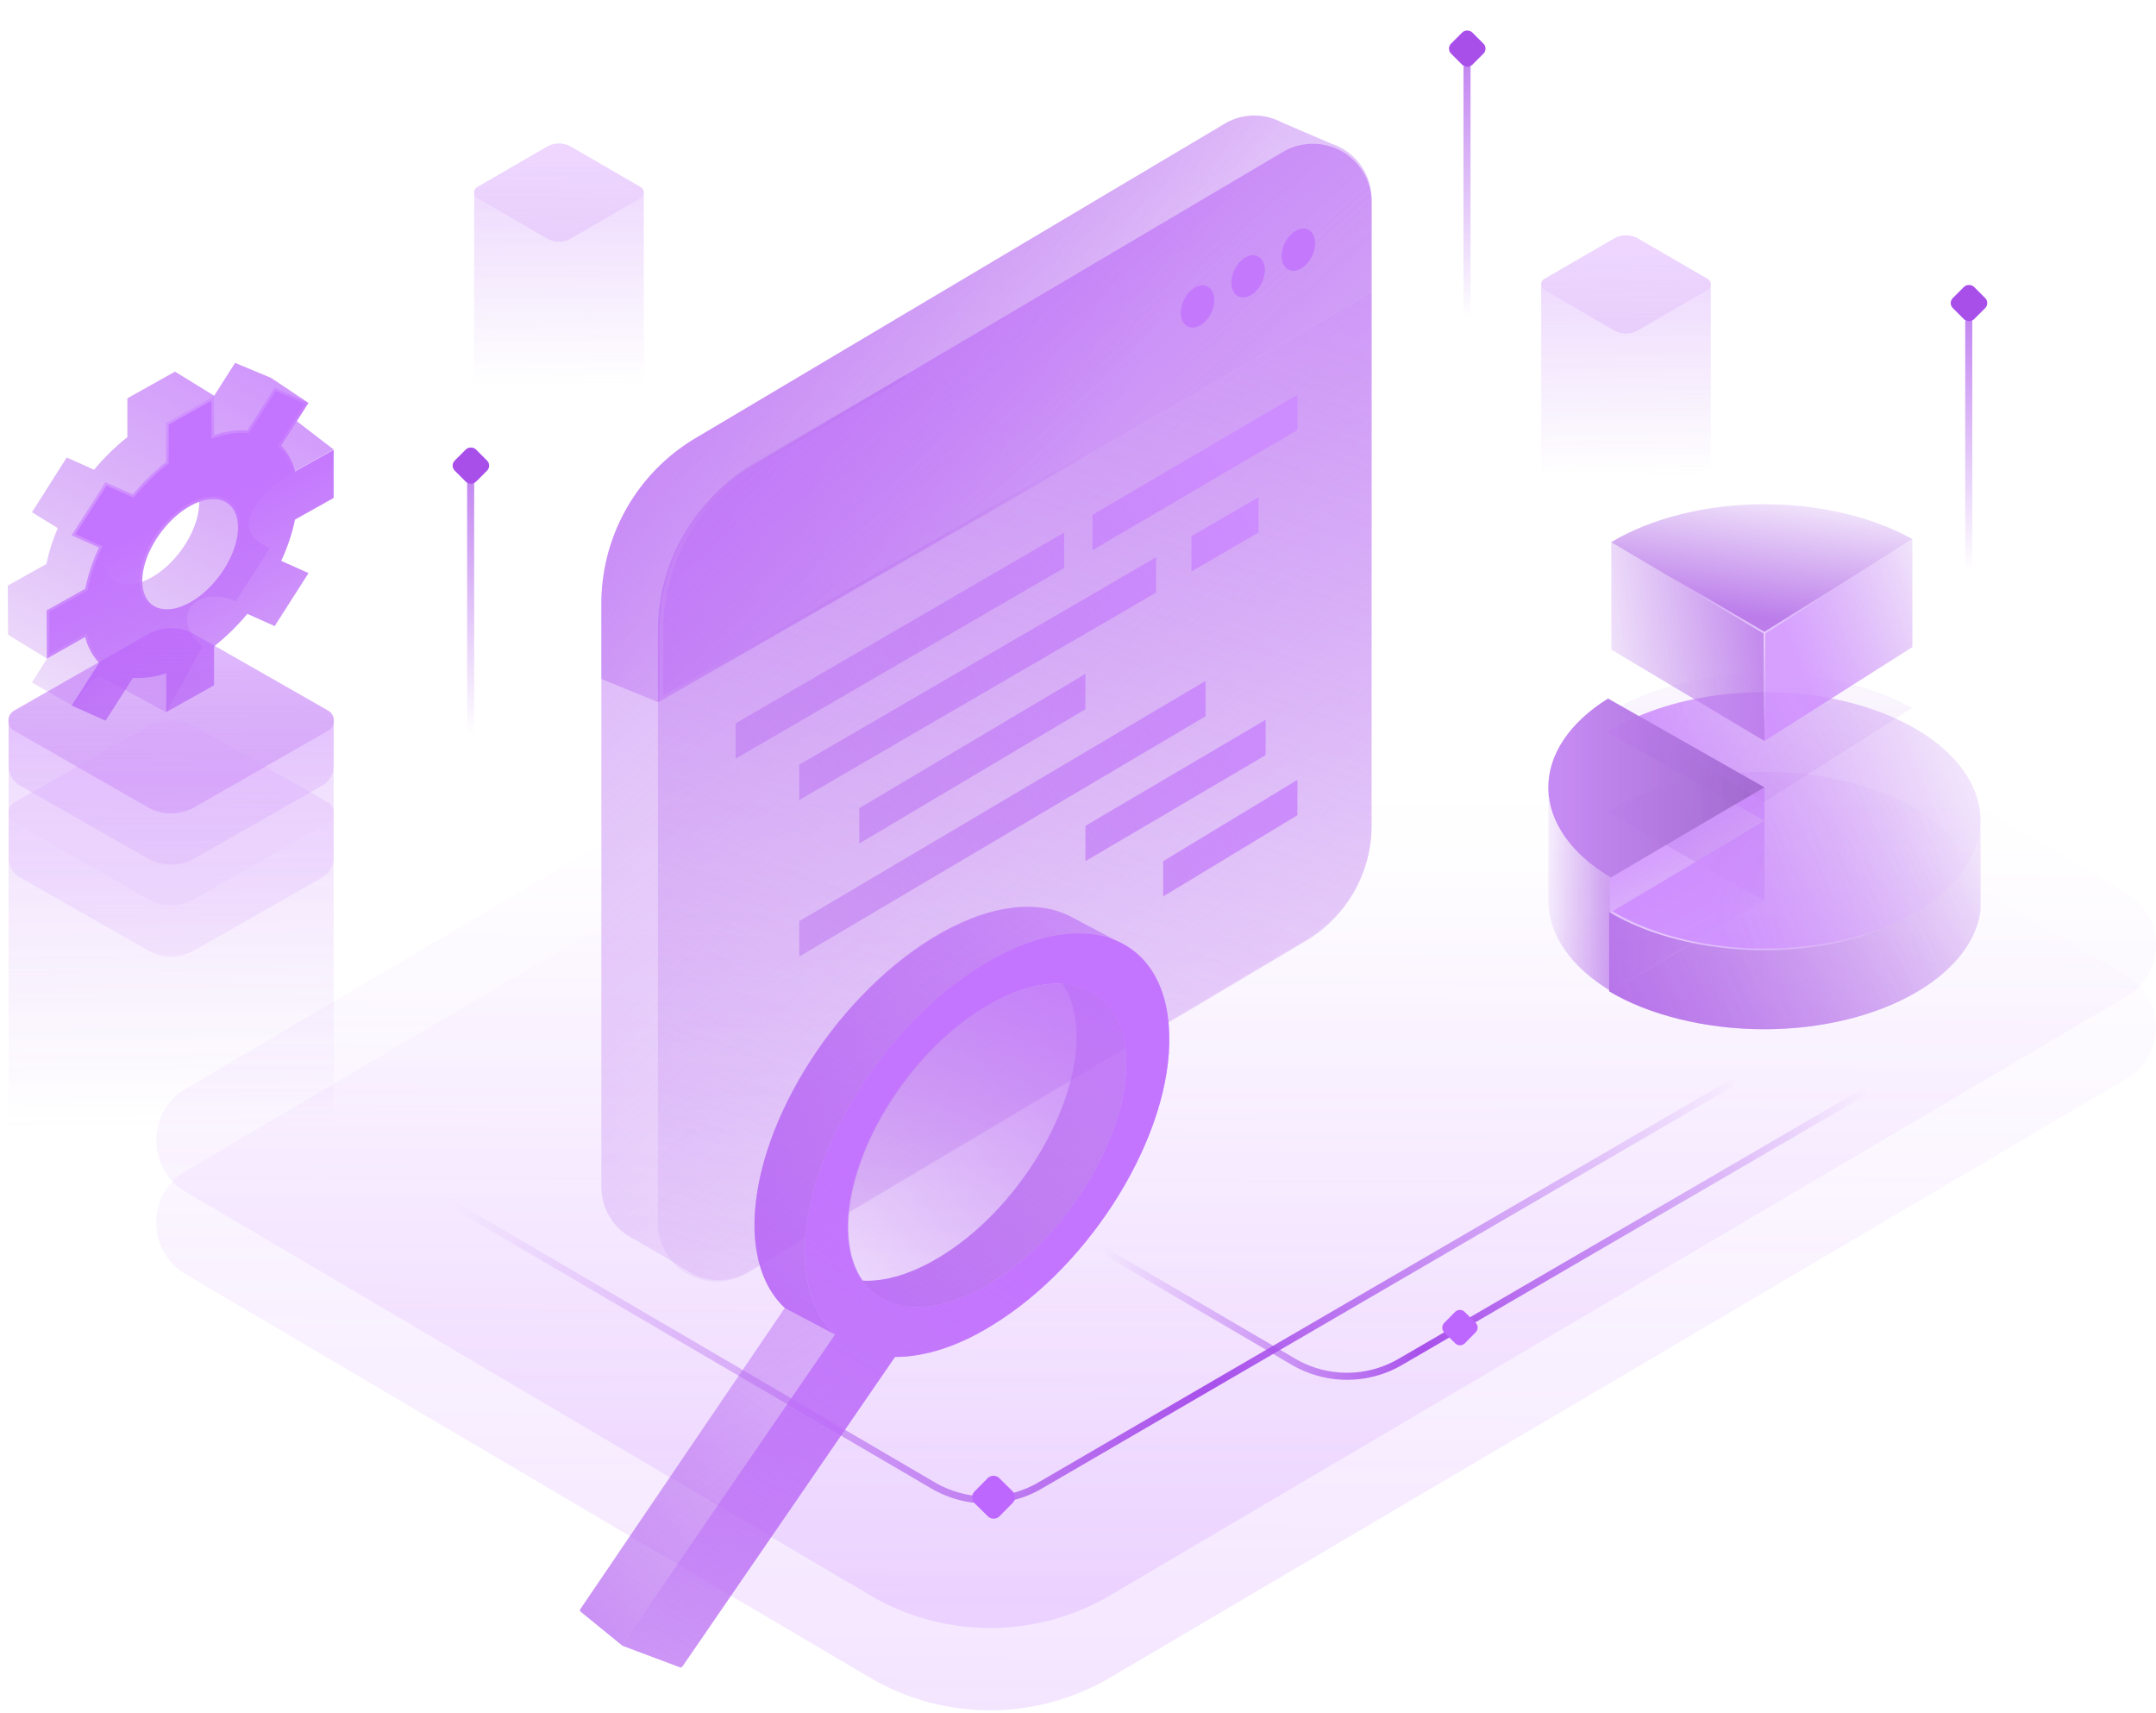 <svg xmlns="http://www.w3.org/2000/svg" width="277" height="220" fill="none" viewBox="0 0 277 220"><path fill="url(#a)" d="m185.303 73.533 87.895 51.805c5.032 2.965 5.032 10.273 0 13.239L142.66 215.483a30.437 30.437 0 0 1-30.925 0l-87.896-51.805c-5.031-2.965-5.031-10.273 0-13.239l130.539-76.906a30.436 30.436 0 0 1 30.925 0Z" opacity=".5"/><path fill="url(#b)" d="m185.331 62.958 87.895 51.804c5.032 2.966 5.032 10.274 0 13.24l-130.538 76.906a30.437 30.437 0 0 1-30.925 0l-87.896-51.805c-5.031-2.965-5.031-10.273 0-13.239l130.539-76.906a30.436 30.436 0 0 1 30.925 0Z" opacity=".5"/><path stroke="url(#c)" stroke-linejoin="round" stroke-width=".908" d="m229.336 135.135-95.726 55.698a13.616 13.616 0 0 1-13.724-.015l-68.044-39.795"/><path stroke="url(#d)" stroke-linejoin="round" stroke-width=".908" d="m98.144 135.135 68.044 39.795a13.616 13.616 0 0 0 13.724.016l71.667-41.7"/><g clip-path="url(#e)"><path fill="url(#f)" d="M77.263 152.416V77.552a24.74 24.74 0 0 1 12.103-21.269l67.952-40.376a7.455 7.455 0 0 1 7.398-.166l6.306 2.702a7.499 7.499 0 0 1 5.202 7.164v80.232a17.213 17.213 0 0 1-8.393 14.78l-71.65 42.748a7.443 7.443 0 0 1-7.084.338l-.001.001c-2.48-1.505-4.915-2.979-7.53-4.484v-.002a7.478 7.478 0 0 1-4.303-6.804Z"/><path fill="url(#g)" d="M77.263 87.215v-9.663a24.74 24.74 0 0 1 12.103-21.269l67.952-40.376a7.455 7.455 0 0 1 7.398-.166l6.306 2.702a7.499 7.499 0 0 1 5.202 7.164v11.93L84.526 90.193l-7.263-2.979Z"/><path fill="url(#h)" d="M84.526 157.114v-66.92l91.698-52.658v68.527c0 2.979-.776 5.906-2.251 8.497a17.236 17.236 0 0 1-6.166 6.28l-71.86 42.738a7.563 7.563 0 0 1-7.598.082 7.54 7.54 0 0 1-2.797-2.759 7.51 7.51 0 0 1-1.026-3.787Z"/><path fill="url(#i)" d="M84.526 90.194V81.01c0-4.28 1.12-8.485 3.247-12.204a24.742 24.742 0 0 1 8.891-9.01l68.151-40.272a7.583 7.583 0 0 1 7.592-.07 7.529 7.529 0 0 1 2.793 2.751 7.473 7.473 0 0 1 1.024 3.776v11.555L84.526 90.195Z"/><path stroke="url(#j)" stroke-width=".472" d="M143.54 56.148 84.98 89.74v-8.625c0-4.28 1.05-8.537 3.178-12.257 2.128-3.719 4.926-6.893 8.625-9.079l19.52-11.348"/><path fill="#C478FC" d="M165.146 31.067c-.752 1.388-.616 2.964.304 3.52.919.557 2.273-.118 3.025-1.506.752-1.388.615-2.964-.304-3.52-.919-.557-2.274.118-3.025 1.506ZM158.693 34.492c-.751 1.388-.615 2.964.304 3.52.919.557 2.274-.118 3.026-1.506.751-1.388.615-2.964-.304-3.52-.919-.557-2.274.118-3.026 1.506ZM152.196 38.36c-.752 1.388-.616 2.964.304 3.52.919.557 2.273-.118 3.025-1.506.752-1.388.616-2.964-.304-3.52-.919-.557-2.274.118-3.025 1.506Z"/><g filter="url(#k)"><path fill="url(#l)" d="m94.513 93.826 42.217-24.514v4.54L94.513 98.365v-4.54Z"/><path fill="url(#m)" d="m110.401 104.72 29.053-17.25v4.54l-29.053 17.25v-4.54Z"/><path fill="url(#n)" d="m139.454 106.99 23.151-13.618v4.54l-23.151 13.618v-4.54Z"/><path fill="url(#o)" d="m148.533 72.49-45.849 26.648v4.54l45.849-26.648v-4.54Z"/><path fill="url(#p)" d="m102.684 119.247 52.204-30.869v4.54l-52.204 30.868v-4.539Z"/><path fill="url(#q)" d="m166.691 101.089-17.25 10.441v4.539l17.25-10.441v-4.539Z"/><path fill="url(#r)" d="m161.697 64.773-8.625 5.011v4.54l8.625-5.012v-4.54Z"/><path fill="url(#s)" d="m140.362 67.043 26.329-15.435v4.54l-26.329 15.434v-4.54Z"/></g></g><g opacity=".8"><path fill="url(#t)" d="m206.855 112.712 19.837-11.571v14.546l-19.837 11.571v-14.546Z"/><path fill="url(#u)" d="M206.855 112.709c-4.953-3.009-7.787-7.03-7.929-11.238h-.005v14.216l.001.135c.058 4.279 2.903 8.378 7.933 11.434v-14.547Z"/><path fill="url(#v)" d="M207.055 127.374c3.906 2.326 8.889 3.905 14.312 4.535 5.422.631 11.037.284 16.127-.995 5.09-1.279 9.423-3.433 12.445-6.186 3.022-2.753 4.596-5.979 4.521-9.268-.075-3.288-1.797-6.488-4.944-9.191-3.147-2.703-7.577-4.785-12.724-5.981-5.146-1.197-10.775-1.452-16.166-.733-5.392.718-10.301 2.377-14.099 4.765l20.165 11.366-19.637 11.688Z"/><path fill="url(#w)" d="M207.055 117.125c3.907 2.326 8.89 3.904 14.312 4.535 5.422.631 11.037.284 16.127-.995 5.09-1.279 9.423-3.433 12.445-6.186 3.022-2.753 4.596-5.98 4.521-9.268-.075-3.288-1.797-6.488-4.944-9.191-3.147-2.703-7.577-4.785-12.724-5.982-5.146-1.196-10.775-1.45-16.166-.733-5.392.719-10.3 2.378-14.099 4.766l20.165 11.366-19.637 11.688Z"/><path fill="url(#x)" d="M206.744 127.355c5.028 3.003 12.262 4.861 19.948 4.861 14.589 0 26.639-6.697 27.77-15.208v-10.579h-.049c-.861 8.667-12.943 15.538-27.721 15.538-7.686 0-14.92-1.778-19.948-4.782v10.17Z"/><path fill="url(#y)" d="M206.596 89.73c-4.98 3.109-7.733 7.25-7.674 11.544.059 4.296 2.924 8.409 7.99 11.469l19.78-11.603-20.096-11.41Z"/><path stroke="url(#z)" stroke-width=".235" d="M207.055 117.126c3.906 2.325 8.889 3.904 14.312 4.535 5.422.63 11.037.284 16.127-.995 5.089-1.279 9.423-3.433 12.445-6.186 3.022-2.753 4.596-5.98 4.521-9.268"/><g filter="url(#A)"><path fill="url(#B)" d="M245.682 83.127c-5.266-2.937-12.246-4.54-19.461-4.466-7.215.073-14.1 1.814-19.195 4.856l19.666 11.672 18.99-12.062Z" shape-rendering="crispEdges"/></g><path fill="url(#C)" d="M245.682 69.242c-5.265-2.937-12.245-4.539-19.461-4.466-7.215.073-14.099 1.815-19.195 4.856l19.667 11.672 18.989-12.062Z"/><path fill="url(#D)" d="m226.692 81.303 19.01-12.067v13.886l-19.01 12.067V81.303Z"/><path fill="url(#E)" d="m207.021 69.566 19.671 11.737v13.885l-19.671-11.736V69.566Z"/><path stroke="url(#F)" stroke-width=".235" d="M226.692 81.201v12.517"/><path stroke="url(#G)" stroke-width=".235" d="m239.785 72.987-13.094 8.317-14.013-8.317"/></g><g opacity=".6"><path fill="url(#H)" d="M219.417 35.834a.772.772 0 0 1 .386.668v28.192c0 .55-.294 1.058-.772 1.335l-8.554 4.96a3.13 3.13 0 0 1-3.138 0l-8.554-4.96a1.544 1.544 0 0 1-.772-1.335V36.502c0-.275.147-.529.386-.668l8.94-5.182a3.131 3.131 0 0 1 3.138 0l8.94 5.182Z"/><path fill="url(#I)" d="m207.331 30.658-8.954 5.218a.77.77 0 0 0 0 1.333l8.954 5.217a3.13 3.13 0 0 0 3.15 0l8.954-5.217a.77.77 0 0 0 0-1.333l-8.954-5.218a3.13 3.13 0 0 0-3.15 0Z"/></g><path fill="url(#J)" fill-rule="evenodd" d="m.998 75.227.04 6.31 4.989 3.07-1.919 3.07 5.373 3.07c2.685-4.545 3.453-3.838 3.453-3.838l8.443 4.605 4.605-8.442c-4.555-4.226-.388-7.938 4.322-5.831l4.347-6.808c-5.737-2.568-1.216-7.188 3.227-9.883l4.99-2.806-4.99-3.837 1.535-2.303-4.605-3.07-4.605-1.919-2.686 4.221-4.989-3.07-.016.01v-.052l-6.147 3.439v4.996a29.245 29.245 0 0 0-4.278 4.181l-3.513-1.57-4.466 7.033 3.316 2.04a23.94 23.94 0 0 0-1.462 4.608L.998 75.227Zm5.037 3.689-.008-.03v.031l.008-.001Zm19.55-14.349c0 3.417-2.752 7.727-6.147 9.626-3.394 1.899-6.146.668-6.146-2.75 0-3.416 2.752-7.726 6.146-9.625 3.395-1.899 6.147-.668 6.147 2.749Z" clip-rule="evenodd"/><path fill="url(#K)" d="m6.027 84.606-.04-6.194 4.963-2.777a23.948 23.948 0 0 1 1.777-5.302l-3.513-1.57 4.349-6.809 3.513 1.57a29.25 29.25 0 0 1 4.278-4.18v-4.997L27.5 50.91v4.996a11.07 11.07 0 0 1 4.28-.604l3.513-5.501 4.347 1.942-3.514 5.504a7.343 7.343 0 0 1 1.778 3.312l4.963-2.777v6.187l-4.963 2.777a23.94 23.94 0 0 1-1.777 5.3l3.513 1.573-4.347 6.807-3.513-1.57a29.348 29.348 0 0 1-4.28 4.181v4.997l-6.146 3.438v-4.996c-1.371.48-2.826.686-4.278.605l-3.513 5.501-4.346-1.945 3.511-5.5a7.35 7.35 0 0 1-1.776-3.314l-4.925 2.784Zm18.4-7.229c3.395-1.898 6.147-6.209 6.147-9.625 0-3.417-2.752-4.648-6.147-2.75-3.395 1.9-6.147 6.21-6.147 9.627 0 3.416 2.752 4.647 6.147 2.748Z"/><path stroke="url(#L)" stroke-width=".327" d="M21.518 86.475v4.717l5.82-3.255v-4.98l.061-.049a29.183 29.183 0 0 0 4.256-4.158l.08-.096.112.051 3.384 1.513 4.17-6.529-3.34-1.495-.152-.068.07-.15a23.775 23.775 0 0 0 1.765-5.265l.015-.072.065-.037 4.88-2.73V58.06l-4.72 2.64-.189.106-.05-.21a7.181 7.181 0 0 0-1.738-3.239l-.087-.092.068-.107 3.413-5.344-4.046-1.807-3.437 5.382-.051.08-.096-.005a10.906 10.906 0 0 0-4.216.596l-.218.076v-4.948l-5.82 3.255v4.98l-.061.049a29.086 29.086 0 0 0-4.254 4.158l-.08.095-.113-.05-3.384-1.514-4.17 6.53 3.339 1.493.152.068-.07.151a23.79 23.79 0 0 0-1.765 5.266l-.015.073-.065.036-4.88 2.73.038 5.819 4.683-2.648.19-.107.05.212a7.188 7.188 0 0 0 1.736 3.24l.087.093-.068.107-3.41 5.34 4.044 1.81 3.437-5.382.052-.08.095.005c1.431.08 2.864-.123 4.215-.597l.218-.076v.23Zm9.22-18.723c0 1.749-.703 3.71-1.826 5.47-1.124 1.76-2.68 3.333-4.405 4.298-1.722.963-3.315 1.152-4.493.626-1.187-.531-1.897-1.765-1.897-3.517 0-1.75.703-3.712 1.826-5.47 1.124-1.761 2.68-3.334 4.405-4.299 1.722-.963 3.315-1.152 4.493-.626 1.187.532 1.897 1.765 1.897 3.518Z"/><g opacity=".6"><path fill="url(#M)" d="M42.13 91.255c.457.261.74.74.74 1.258v53.107a2.899 2.899 0 0 1-1.48 2.514l-16.395 9.341a6.091 6.091 0 0 1-6.015 0l-16.395-9.341a2.899 2.899 0 0 1-1.479-2.514V92.513c0-.518.282-.997.74-1.258l17.134-9.762a6.092 6.092 0 0 1 6.015 0l17.134 9.763Z"/><path fill="url(#N)" d="M18.969 81.51 1.808 91.337a1.439 1.439 0 0 0 0 2.512l17.16 9.828a6.095 6.095 0 0 0 6.039 0l17.161-9.828a1.439 1.439 0 0 0 0-2.512L25.007 81.51a6.092 6.092 0 0 0-6.038 0Z"/><path fill="url(#O)" d="M42.13 91.255c.459.261.74.74.74 1.258v5.896a2.9 2.9 0 0 1-1.48 2.515l-16.394 9.341a6.096 6.096 0 0 1-6.015 0l-16.395-9.341a2.9 2.9 0 0 1-1.48-2.515v-5.896c0-.518.283-.997.74-1.258l17.135-9.762a6.092 6.092 0 0 1 6.015 0l17.134 9.763Z"/><path fill="url(#P)" d="M18.97 81.51 1.807 91.337a1.439 1.439 0 0 0 0 2.512l17.161 9.828a6.095 6.095 0 0 0 6.038 0l17.162-9.828a1.439 1.439 0 0 0 0-2.512L25.007 81.51a6.092 6.092 0 0 0-6.038 0Z"/><g opacity=".5"><path fill="url(#Q)" d="M42.13 103.057c.457.261.74.74.74 1.258v5.896a2.9 2.9 0 0 1-1.48 2.515l-16.395 9.34a6.091 6.091 0 0 1-6.015 0l-16.395-9.34a2.9 2.9 0 0 1-1.479-2.515v-5.896c0-.518.282-.997.74-1.258l17.134-9.762a6.093 6.093 0 0 1 6.015 0l17.134 9.762Z"/><path fill="url(#R)" d="m18.968 93.311-17.16 9.828a1.439 1.439 0 0 0 0 2.512l17.16 9.827a6.09 6.09 0 0 0 6.038 0l17.162-9.827a1.439 1.439 0 0 0 0-2.512l-17.162-9.828a6.092 6.092 0 0 0-6.038 0Z"/></g></g><g opacity=".6"><path fill="url(#S)" d="M82.325 24.032a.772.772 0 0 1 .385.667v28.193c0 .55-.293 1.058-.771 1.335l-8.554 4.958a3.132 3.132 0 0 1-3.139 0l-8.553-4.958a1.544 1.544 0 0 1-.772-1.335V24.699c0-.275.147-.529.386-.667l8.94-5.183a3.131 3.131 0 0 1 3.138 0l8.94 5.183Z"/><path fill="url(#T)" d="m70.239 18.856-8.954 5.217a.77.77 0 0 0 0 1.333l8.954 5.217a3.131 3.131 0 0 0 3.15 0l8.953-5.217a.77.77 0 0 0 0-1.333l-8.953-5.217a3.131 3.131 0 0 0-3.15 0Z"/></g><g clip-path="url(#U)"><path fill="url(#V)" d="M150.218 132.857c-.156-5.522-2.256-9.411-5.678-11.433h-.078c-.078-.078-6.844-3.656-6.844-3.656-4.434-2.333-10.889-1.555-17.967 2.8-12.833 7.934-23.022 24.656-22.711 37.412.155 4.511 1.555 7.855 3.889 10.033l-26.29 38.734v.233l5.445 4.433 7.467 2.8.233-.155 27.3-39.745c3.656 0 7.934-1.244 12.445-4.044 12.911-7.856 23.178-24.656 22.789-37.412Zm-29.323 28.545c-3.655 2.256-7.155 3.267-10.033 3.111-1.167-1.633-1.789-3.811-1.867-6.455-.233-9.723 7.545-22.634 17.423-28.623 3.655-2.255 7.155-3.267 10.033-3.111 1.167 1.633 1.789 3.811 1.867 6.456.233 9.8-7.623 22.633-17.423 28.622Z"/><path fill="url(#W)" d="M144.695 136.203c-.155-6.067-3.422-9.567-8.322-9.878 1.167 1.634 1.789 3.811 1.867 6.456.233 9.722-7.545 22.633-17.422 28.622-3.656 2.256-7.156 3.267-10.034 3.111 3.034 4.278 9.334 4.667 16.489.311 9.878-5.988 17.734-18.822 17.422-28.622Z"/><path fill="url(#X)" d="M107.284 171.435c-2.333-2.178-3.733-5.523-3.889-10.034-.311-12.755 9.878-29.555 22.789-37.411 6.922-4.2 13.145-5.056 17.578-2.956-1.789-.933-6.067-3.188-6.067-3.188-4.433-2.334-10.889-1.556-17.966 2.8-12.912 7.855-23.1 24.577-22.79 37.333.156 4.511 1.556 7.856 3.889 10.033l6.456 3.423Z"/><path fill="url(#Y)" d="m107.284 171.436-27.3 39.745v.233l-5.444-4.433v-.234l26.289-38.733 6.455 3.422Z"/><path fill="url(#Z)" d="M114.984 174.314c3.656 0 7.933-1.245 12.445-4.045 12.911-7.855 23.178-24.655 22.789-37.411-.311-12.834-11.123-16.8-24.034-8.867-12.911 7.856-23.1 24.656-22.789 37.412.156 4.511 1.556 7.855 3.889 10.033l-27.3 39.745v.233l7.467 2.8.233-.156 27.3-39.744Zm11.356-44.878c9.878-5.989 18.122-2.956 18.355 6.766.234 9.723-7.544 22.634-17.422 28.623-9.878 5.989-18.122 2.955-18.356-6.767-.233-9.8 7.545-22.633 17.423-28.622Z"/><path fill="url(#aa)" d="M126.34 129.435c9.878-5.989 18.122-2.955 18.356 6.767.233 9.722-7.545 22.633-17.423 28.622-9.877 5.989-18.122 2.956-18.355-6.766-.234-9.8 7.544-22.634 17.422-28.623Z"/><g filter="url(#ab)"><path fill="#BD67FF" d="M128.423 194.77a1.066 1.066 0 0 1-1.507.011l-1.703-1.677a1.067 1.067 0 0 1-.011-1.508l1.678-1.702a1.066 1.066 0 0 1 1.507-.011l1.702 1.677c.42.414.425 1.088.012 1.508l-1.678 1.702Z"/></g></g><g filter="url(#ac)"><path fill="#BD67FF" d="M188.208 172.551a.876.876 0 0 1-1.241.009l-1.403-1.381a.88.88 0 0 1-.009-1.242l1.382-1.402a.878.878 0 0 1 1.241-.009l1.402 1.382c.346.34.35.896.01 1.241l-1.382 1.402Z"/></g><path stroke="url(#ad)" stroke-linejoin="round" stroke-width=".908" d="M60.467 62.05v73.993"/><g filter="url(#ae)"><rect width="3.851" height="3.851" x="57.776" y="59.812" fill="#A84FEA" rx=".908" transform="rotate(-45 57.776 59.812)"/></g><path stroke="url(#af)" stroke-linejoin="round" stroke-width=".908" d="M188.48 8.483v73.994"/><g filter="url(#ag)"><rect width="3.851" height="3.851" x="185.789" y="6.246" fill="#A84FEA" rx=".908" transform="rotate(-45 185.789 6.246)"/></g><path stroke="url(#ah)" stroke-linejoin="round" stroke-width=".908" d="M252.941 41.168v73.993"/><g filter="url(#ai)"><rect width="3.851" height="3.851" x="250.25" y="38.931" fill="#A84FEA" rx=".908" transform="rotate(-45 250.25 38.93)"/></g><defs><linearGradient id="a" x1="129.489" x2="130.186" y1="300.018" y2="112.488" gradientUnits="userSpaceOnUse"><stop stop-color="#B24BFF" stop-opacity=".52"/><stop offset="1" stop-color="#B655FF" stop-opacity="0"/></linearGradient><linearGradient id="b" x1="129.517" x2="130.214" y1="289.442" y2="101.912" gradientUnits="userSpaceOnUse"><stop stop-color="#B24BFF" stop-opacity=".52"/><stop offset="1" stop-color="#B655FF" stop-opacity="0"/></linearGradient><linearGradient id="c" x1="223.888" x2="61.829" y1="139.675" y2="174.175" gradientUnits="userSpaceOnUse"><stop stop-color="#A850EB" stop-opacity="0"/><stop offset=".455" stop-color="#A850EB"/><stop offset="1" stop-color="#A850EB" stop-opacity="0"/></linearGradient><linearGradient id="f" x1="64.789" x2="185.709" y1="-22.734" y2="115.42" gradientUnits="userSpaceOnUse"><stop stop-color="#C475FF" stop-opacity=".85"/><stop offset="1" stop-color="#A653E4" stop-opacity="0"/></linearGradient><linearGradient id="g" x1="67.276" x2="133.986" y1="26.642" y2="67.558" gradientUnits="userSpaceOnUse"><stop stop-color="#C475FF" stop-opacity=".85"/><stop offset="1" stop-color="#A653E4" stop-opacity="0"/></linearGradient><linearGradient id="h" x1="184.873" x2="93.876" y1="-75.686" y2="195.433" gradientUnits="userSpaceOnUse"><stop stop-color="#C475FF" stop-opacity=".85"/><stop offset="1" stop-color="#A653E4" stop-opacity="0"/></linearGradient><linearGradient id="i" x1="81.526" x2="196.918" y1="18.863" y2="147.177" gradientUnits="userSpaceOnUse"><stop stop-color="#C475FF" stop-opacity=".85"/><stop offset="1" stop-color="#A653E4" stop-opacity="0"/></linearGradient><linearGradient id="j" x1="55.474" x2="137.797" y1="81.569" y2="52.513" gradientUnits="userSpaceOnUse"><stop stop-color="#DBAAFF" stop-opacity=".85"/><stop offset="1" stop-color="#A653E4" stop-opacity="0"/></linearGradient><linearGradient id="l" x1="168.961" x2="41.401" y1="77.937" y2="149.207" gradientUnits="userSpaceOnUse"><stop stop-color="#CE8DFF"/><stop offset="1" stop-color="#A653E4" stop-opacity="0"/></linearGradient><linearGradient id="m" x1="168.961" x2="41.401" y1="77.937" y2="149.207" gradientUnits="userSpaceOnUse"><stop stop-color="#CE8DFF"/><stop offset="1" stop-color="#A653E4" stop-opacity="0"/></linearGradient><linearGradient id="n" x1="168.961" x2="41.401" y1="77.937" y2="149.207" gradientUnits="userSpaceOnUse"><stop stop-color="#CE8DFF"/><stop offset="1" stop-color="#A653E4" stop-opacity="0"/></linearGradient><linearGradient id="o" x1="168.961" x2="41.401" y1="77.937" y2="149.207" gradientUnits="userSpaceOnUse"><stop stop-color="#CE8DFF"/><stop offset="1" stop-color="#A653E4" stop-opacity="0"/></linearGradient><linearGradient id="p" x1="168.961" x2="41.401" y1="77.937" y2="149.207" gradientUnits="userSpaceOnUse"><stop stop-color="#CE8DFF"/><stop offset="1" stop-color="#A653E4" stop-opacity="0"/></linearGradient><linearGradient id="q" x1="168.961" x2="41.401" y1="77.937" y2="149.207" gradientUnits="userSpaceOnUse"><stop stop-color="#CE8DFF"/><stop offset="1" stop-color="#A653E4" stop-opacity="0"/></linearGradient><linearGradient id="r" x1="168.961" x2="41.401" y1="77.937" y2="149.207" gradientUnits="userSpaceOnUse"><stop stop-color="#CE8DFF"/><stop offset="1" stop-color="#A653E4" stop-opacity="0"/></linearGradient><linearGradient id="s" x1="168.961" x2="41.401" y1="77.937" y2="149.207" gradientUnits="userSpaceOnUse"><stop stop-color="#CE8DFF"/><stop offset="1" stop-color="#A653E4" stop-opacity="0"/></linearGradient><linearGradient id="t" x1="215.299" x2="225.364" y1="106.87" y2="127.703" gradientUnits="userSpaceOnUse"><stop stop-color="#CA84FF"/><stop offset="1" stop-color="#A653E4" stop-opacity="0"/></linearGradient><linearGradient id="u" x1="211.171" x2="197.25" y1="115.526" y2="115.526" gradientUnits="userSpaceOnUse"><stop stop-color="#A653E4"/><stop offset="1" stop-color="#A653E4" stop-opacity="0"/></linearGradient><linearGradient id="v" x1="202.441" x2="248.883" y1="129.311" y2="101.756" gradientUnits="userSpaceOnUse"><stop stop-color="#A653E4" stop-opacity=".52"/><stop offset="1" stop-color="#A653E4" stop-opacity="0"/></linearGradient><linearGradient id="w" x1="218.087" x2="262.017" y1="111.318" y2="94.355" gradientUnits="userSpaceOnUse"><stop stop-color="#C16FFF" stop-opacity=".87"/><stop offset="1" stop-color="#A653E4" stop-opacity="0"/></linearGradient><linearGradient id="x" x1="204.903" x2="262.716" y1="125.053" y2="99.237" gradientUnits="userSpaceOnUse"><stop stop-color="#A653E4"/><stop offset="1" stop-color="#A653E4" stop-opacity="0"/></linearGradient><linearGradient id="y" x1="200.243" x2="241.679" y1="97.725" y2="97.725" gradientUnits="userSpaceOnUse"><stop stop-color="#B464F0" stop-opacity=".94"/><stop offset="1" stop-color="#6D2DA4"/></linearGradient><linearGradient id="z" x1="206.744" x2="222.732" y1="139.09" y2="109.334" gradientUnits="userSpaceOnUse"><stop stop-color="#EBD1FF"/><stop offset="1" stop-color="#fff" stop-opacity="0"/></linearGradient><linearGradient id="B" x1="224.636" x2="224.373" y1="140.316" y2="72.047" gradientUnits="userSpaceOnUse"><stop stop-color="#A653E4" stop-opacity=".52"/><stop offset="1" stop-color="#A653E4" stop-opacity="0"/></linearGradient><linearGradient id="C" x1="224.131" x2="226.798" y1="78.879" y2="59.938" gradientUnits="userSpaceOnUse"><stop stop-color="#A653E4" stop-opacity=".94"/><stop offset="1" stop-color="#A653E4" stop-opacity="0"/></linearGradient><linearGradient id="D" x1="228.24" x2="252.019" y1="77.536" y2="68.376" gradientUnits="userSpaceOnUse"><stop stop-color="#C475FF" stop-opacity=".85"/><stop offset="1" stop-color="#A653E4" stop-opacity="0"/></linearGradient><linearGradient id="E" x1="230.995" x2="200.495" y1="81.201" y2="85.566" gradientUnits="userSpaceOnUse"><stop stop-color="#A653E4"/><stop offset="1" stop-color="#A653E4" stop-opacity="0"/></linearGradient><linearGradient id="F" x1="226.692" x2="226.692" y1="81.201" y2="93.718" gradientUnits="userSpaceOnUse"><stop stop-color="#E3BDFF"/><stop offset="1" stop-color="#E3BDFF" stop-opacity="0"/></linearGradient><linearGradient id="G" x1="224.986" x2="225.471" y1="81.465" y2="74.683" gradientUnits="userSpaceOnUse"><stop stop-color="#E3BDFF"/><stop offset="1" stop-color="#E3BDFF" stop-opacity="0"/></linearGradient><linearGradient id="H" x1="204.635" x2="204.867" y1="33.031" y2="61.248" gradientUnits="userSpaceOnUse"><stop stop-color="#B654FF" stop-opacity=".4"/><stop offset="1" stop-color="#A653E4" stop-opacity="0"/></linearGradient><linearGradient id="I" x1="208.556" x2="208.5" y1="47.7" y2="32.712" gradientUnits="userSpaceOnUse"><stop stop-color="#C67AFF" stop-opacity=".52"/><stop offset="1" stop-color="#A653E4" stop-opacity="0"/></linearGradient><linearGradient id="J" x1="40.579" x2="2.771" y1="37.456" y2="109.452" gradientUnits="userSpaceOnUse"><stop stop-color="#C475FF" stop-opacity=".85"/><stop offset="1" stop-color="#A653E4" stop-opacity="0"/></linearGradient><linearGradient id="K" x1="31.747" x2="61.44" y1="61.334" y2="119.43" gradientUnits="userSpaceOnUse"><stop stop-color="#C475FF"/><stop offset="1" stop-color="#A653E4" stop-opacity="0"/></linearGradient><linearGradient id="L" x1="-26.478" x2="28.476" y1="17.502" y2="71.475" gradientUnits="userSpaceOnUse"><stop stop-color="#fff"/><stop offset="1" stop-color="#fff" stop-opacity="0"/></linearGradient><linearGradient id="M" x1="13.799" x2="14.273" y1="85.975" y2="144.783" gradientUnits="userSpaceOnUse"><stop stop-color="#B654FF" stop-opacity=".4"/><stop offset="1" stop-color="#A653E4" stop-opacity="0"/></linearGradient><linearGradient id="N" x1="21.54" x2="21.46" y1="108.925" y2="80.78" gradientUnits="userSpaceOnUse"><stop stop-color="#C67AFF" stop-opacity=".52"/><stop offset=".317" stop-color="#B662F4" stop-opacity=".52"/><stop offset="1" stop-color="#A653E4" stop-opacity="0"/></linearGradient><linearGradient id="O" x1="13.8" x2="14.228" y1="85.975" y2="139.128" gradientUnits="userSpaceOnUse"><stop stop-color="#B654FF" stop-opacity=".4"/><stop offset="1" stop-color="#A653E4" stop-opacity="0"/></linearGradient><linearGradient id="P" x1="21.541" x2="21.46" y1="108.925" y2="80.78" gradientUnits="userSpaceOnUse"><stop stop-color="#C67AFF" stop-opacity=".52"/><stop offset=".317" stop-color="#B662F4" stop-opacity=".52"/><stop offset="1" stop-color="#A653E4" stop-opacity="0"/></linearGradient><linearGradient id="Q" x1="13.799" x2="14.3" y1="110.74" y2="172.926" gradientUnits="userSpaceOnUse"><stop stop-color="#B654FF" stop-opacity=".4"/><stop offset="1" stop-color="#A653E4" stop-opacity="0"/></linearGradient><linearGradient id="R" x1="22.441" x2="22.381" y1="122.088" y2="101.207" gradientUnits="userSpaceOnUse"><stop stop-color="#C67AFF" stop-opacity=".52"/><stop offset="1" stop-color="#A653E4" stop-opacity="0"/></linearGradient><linearGradient id="S" x1="67.543" x2="67.775" y1="21.229" y2="49.446" gradientUnits="userSpaceOnUse"><stop stop-color="#B654FF" stop-opacity=".4"/><stop offset="1" stop-color="#A653E4" stop-opacity="0"/></linearGradient><linearGradient id="T" x1="71.463" x2="71.407" y1="35.898" y2="20.91" gradientUnits="userSpaceOnUse"><stop stop-color="#C67AFF" stop-opacity=".52"/><stop offset="1" stop-color="#A653E4" stop-opacity="0"/></linearGradient><linearGradient id="V" x1="78.677" x2="168.988" y1="96.543" y2="239.369" gradientUnits="userSpaceOnUse"><stop stop-color="#C475FF" stop-opacity=".85"/><stop offset="1" stop-color="#A653E4" stop-opacity="0"/></linearGradient><linearGradient id="W" x1="103.706" x2="137.929" y1="184.97" y2="132.469" gradientUnits="userSpaceOnUse"><stop stop-color="#BC63FF"/><stop offset="1" stop-color="#A653E4" stop-opacity="0"/></linearGradient><linearGradient id="X" x1="79.595" x2="130.54" y1="184.968" y2="112.245" gradientUnits="userSpaceOnUse"><stop stop-color="#BC63FF"/><stop offset="1" stop-color="#A653E4" stop-opacity="0"/></linearGradient><linearGradient id="Y" x1="43.217" x2="89.974" y1="237.727" y2="170.543" gradientUnits="userSpaceOnUse"><stop stop-color="#BC63FF"/><stop offset="1" stop-color="#A653E4" stop-opacity="0"/></linearGradient><linearGradient id="Z" x1="101.164" x2="30.382" y1="145.331" y2="264.986" gradientUnits="userSpaceOnUse"><stop stop-color="#C475FF"/><stop offset="1" stop-color="#A653E4" stop-opacity="0"/></linearGradient><linearGradient id="aa" x1="144.448" x2="106.899" y1="112.438" y2="170.467" gradientUnits="userSpaceOnUse"><stop stop-color="#C475FF"/><stop offset="1" stop-color="#A653E4" stop-opacity="0"/></linearGradient><linearGradient id="ad" x1="59.467" x2="59.467" y1="47.069" y2="94.28" gradientUnits="userSpaceOnUse"><stop stop-color="#A850EB"/><stop offset="1" stop-color="#A850EB" stop-opacity="0"/></linearGradient><linearGradient id="af" x1="187.48" x2="187.48" y1="-6.497" y2="40.714" gradientUnits="userSpaceOnUse"><stop stop-color="#A850EB"/><stop offset="1" stop-color="#A850EB" stop-opacity="0"/></linearGradient><linearGradient id="ah" x1="251.941" x2="251.941" y1="26.188" y2="73.398" gradientUnits="userSpaceOnUse"><stop stop-color="#A850EB"/><stop offset="1" stop-color="#A850EB" stop-opacity="0"/></linearGradient><filter id="k" width="79.441" height="79.441" x="90.882" y="47.069" color-interpolation-filters="sRGB" filterUnits="userSpaceOnUse"><feFlood flood-opacity="0" result="BackgroundImageFix"/><feColorMatrix in="SourceAlpha" result="hardAlpha" values="0 0 0 0 0 0 0 0 0 0 0 0 0 0 0 0 0 0 127 0"/><feOffset dy="-.908"/><feGaussianBlur stdDeviation="1.816"/><feColorMatrix values="0 0 0 0 0.325 0 0 0 0 0.106 0 0 0 0 0.518 0 0 0 0.5 0"/><feBlend in2="BackgroundImageFix" result="effect1_dropShadow_1_424"/><feBlend in="SourceGraphic" in2="effect1_dropShadow_1_424" result="shape"/></filter><filter id="A" width="54.301" height="32.176" x="199.203" y="78.658" color-interpolation-filters="sRGB" filterUnits="userSpaceOnUse"><feFlood flood-opacity="0" result="BackgroundImageFix"/><feColorMatrix in="SourceAlpha" result="hardAlpha" values="0 0 0 0 0 0 0 0 0 0 0 0 0 0 0 0 0 0 127 0"/><feOffset dy="7.823"/><feGaussianBlur stdDeviation="3.911"/><feComposite in2="hardAlpha" operator="out"/><feColorMatrix values="0 0 0 0 0 0 0 0 0 0 0 0 0 0 0 0 0 0 0.3 0"/><feBlend in2="BackgroundImageFix" result="effect1_dropShadow_1_424"/><feBlend in="SourceGraphic" in2="effect1_dropShadow_1_424" result="shape"/></filter><filter id="ab" width="12.775" height="12.775" x="121.264" y="185.945" color-interpolation-filters="sRGB" filterUnits="userSpaceOnUse"><feFlood flood-opacity="0" result="BackgroundImageFix"/><feColorMatrix in="SourceAlpha" result="hardAlpha" values="0 0 0 0 0 0 0 0 0 0 0 0 0 0 0 0 0 0 127 0"/><feOffset/><feGaussianBlur stdDeviation="1.816"/><feColorMatrix values="0 0 0 0 0.659 0 0 0 0 0.314 0 0 0 0 0.922 0 0 0 1 0"/><feBlend in2="BackgroundImageFix" result="effect1_dropShadow_1_424"/><feBlend in="SourceGraphic" in2="effect1_dropShadow_1_424" result="shape"/></filter><filter id="ac" width="11.803" height="11.803" x="181.671" y="164.642" color-interpolation-filters="sRGB" filterUnits="userSpaceOnUse"><feFlood flood-opacity="0" result="BackgroundImageFix"/><feColorMatrix in="SourceAlpha" result="hardAlpha" values="0 0 0 0 0 0 0 0 0 0 0 0 0 0 0 0 0 0 127 0"/><feOffset/><feGaussianBlur stdDeviation="1.816"/><feColorMatrix values="0 0 0 0 0.659 0 0 0 0 0.314 0 0 0 0 0.922 0 0 0 1 0"/><feBlend in2="BackgroundImageFix" result="effect1_dropShadow_1_424"/><feBlend in="SourceGraphic" in2="effect1_dropShadow_1_424" result="shape"/></filter><filter id="ae" width="11.958" height="11.957" x="54.52" y="53.833" color-interpolation-filters="sRGB" filterUnits="userSpaceOnUse"><feFlood flood-opacity="0" result="BackgroundImageFix"/><feColorMatrix in="SourceAlpha" result="hardAlpha" values="0 0 0 0 0 0 0 0 0 0 0 0 0 0 0 0 0 0 127 0"/><feOffset/><feGaussianBlur stdDeviation="1.816"/><feColorMatrix values="0 0 0 0 0.659 0 0 0 0 0.314 0 0 0 0 0.922 0 0 0 1 0"/><feBlend in2="BackgroundImageFix" result="effect1_dropShadow_1_424"/><feBlend in="SourceGraphic" in2="effect1_dropShadow_1_424" result="shape"/></filter><filter id="ag" width="11.958" height="11.957" x="182.534" y=".267" color-interpolation-filters="sRGB" filterUnits="userSpaceOnUse"><feFlood flood-opacity="0" result="BackgroundImageFix"/><feColorMatrix in="SourceAlpha" result="hardAlpha" values="0 0 0 0 0 0 0 0 0 0 0 0 0 0 0 0 0 0 127 0"/><feOffset/><feGaussianBlur stdDeviation="1.816"/><feColorMatrix values="0 0 0 0 0.659 0 0 0 0 0.314 0 0 0 0 0.922 0 0 0 1 0"/><feBlend in2="BackgroundImageFix" result="effect1_dropShadow_1_424"/><feBlend in="SourceGraphic" in2="effect1_dropShadow_1_424" result="shape"/></filter><filter id="ai" width="11.958" height="11.957" x="246.994" y="32.952" color-interpolation-filters="sRGB" filterUnits="userSpaceOnUse"><feFlood flood-opacity="0" result="BackgroundImageFix"/><feColorMatrix in="SourceAlpha" result="hardAlpha" values="0 0 0 0 0 0 0 0 0 0 0 0 0 0 0 0 0 0 127 0"/><feOffset/><feGaussianBlur stdDeviation="1.816"/><feColorMatrix values="0 0 0 0 0.659 0 0 0 0 0.314 0 0 0 0 0.922 0 0 0 1 0"/><feBlend in2="BackgroundImageFix" result="effect1_dropShadow_1_424"/><feBlend in="SourceGraphic" in2="effect1_dropShadow_1_424" result="shape"/></filter><clipPath id="e"><path fill="#fff" d="M0 0h98.96v149.803H0z" transform="translate(77.263 14.839)"/></clipPath><clipPath id="U"><path fill="#fff" d="M0 0h76.263v98.053H0z" transform="translate(74.54 116.523)"/></clipPath><radialGradient id="d" cx="0" cy="0" r="1" gradientTransform="rotate(168.729 118.371 78.301) scale(127.753 26520.8)" gradientUnits="userSpaceOnUse"><stop offset=".086" stop-color="#A850EB" stop-opacity="0"/><stop offset=".577" stop-color="#A850EB"/><stop offset=".875" stop-color="#A850EB" stop-opacity="0"/></radialGradient></defs></svg>